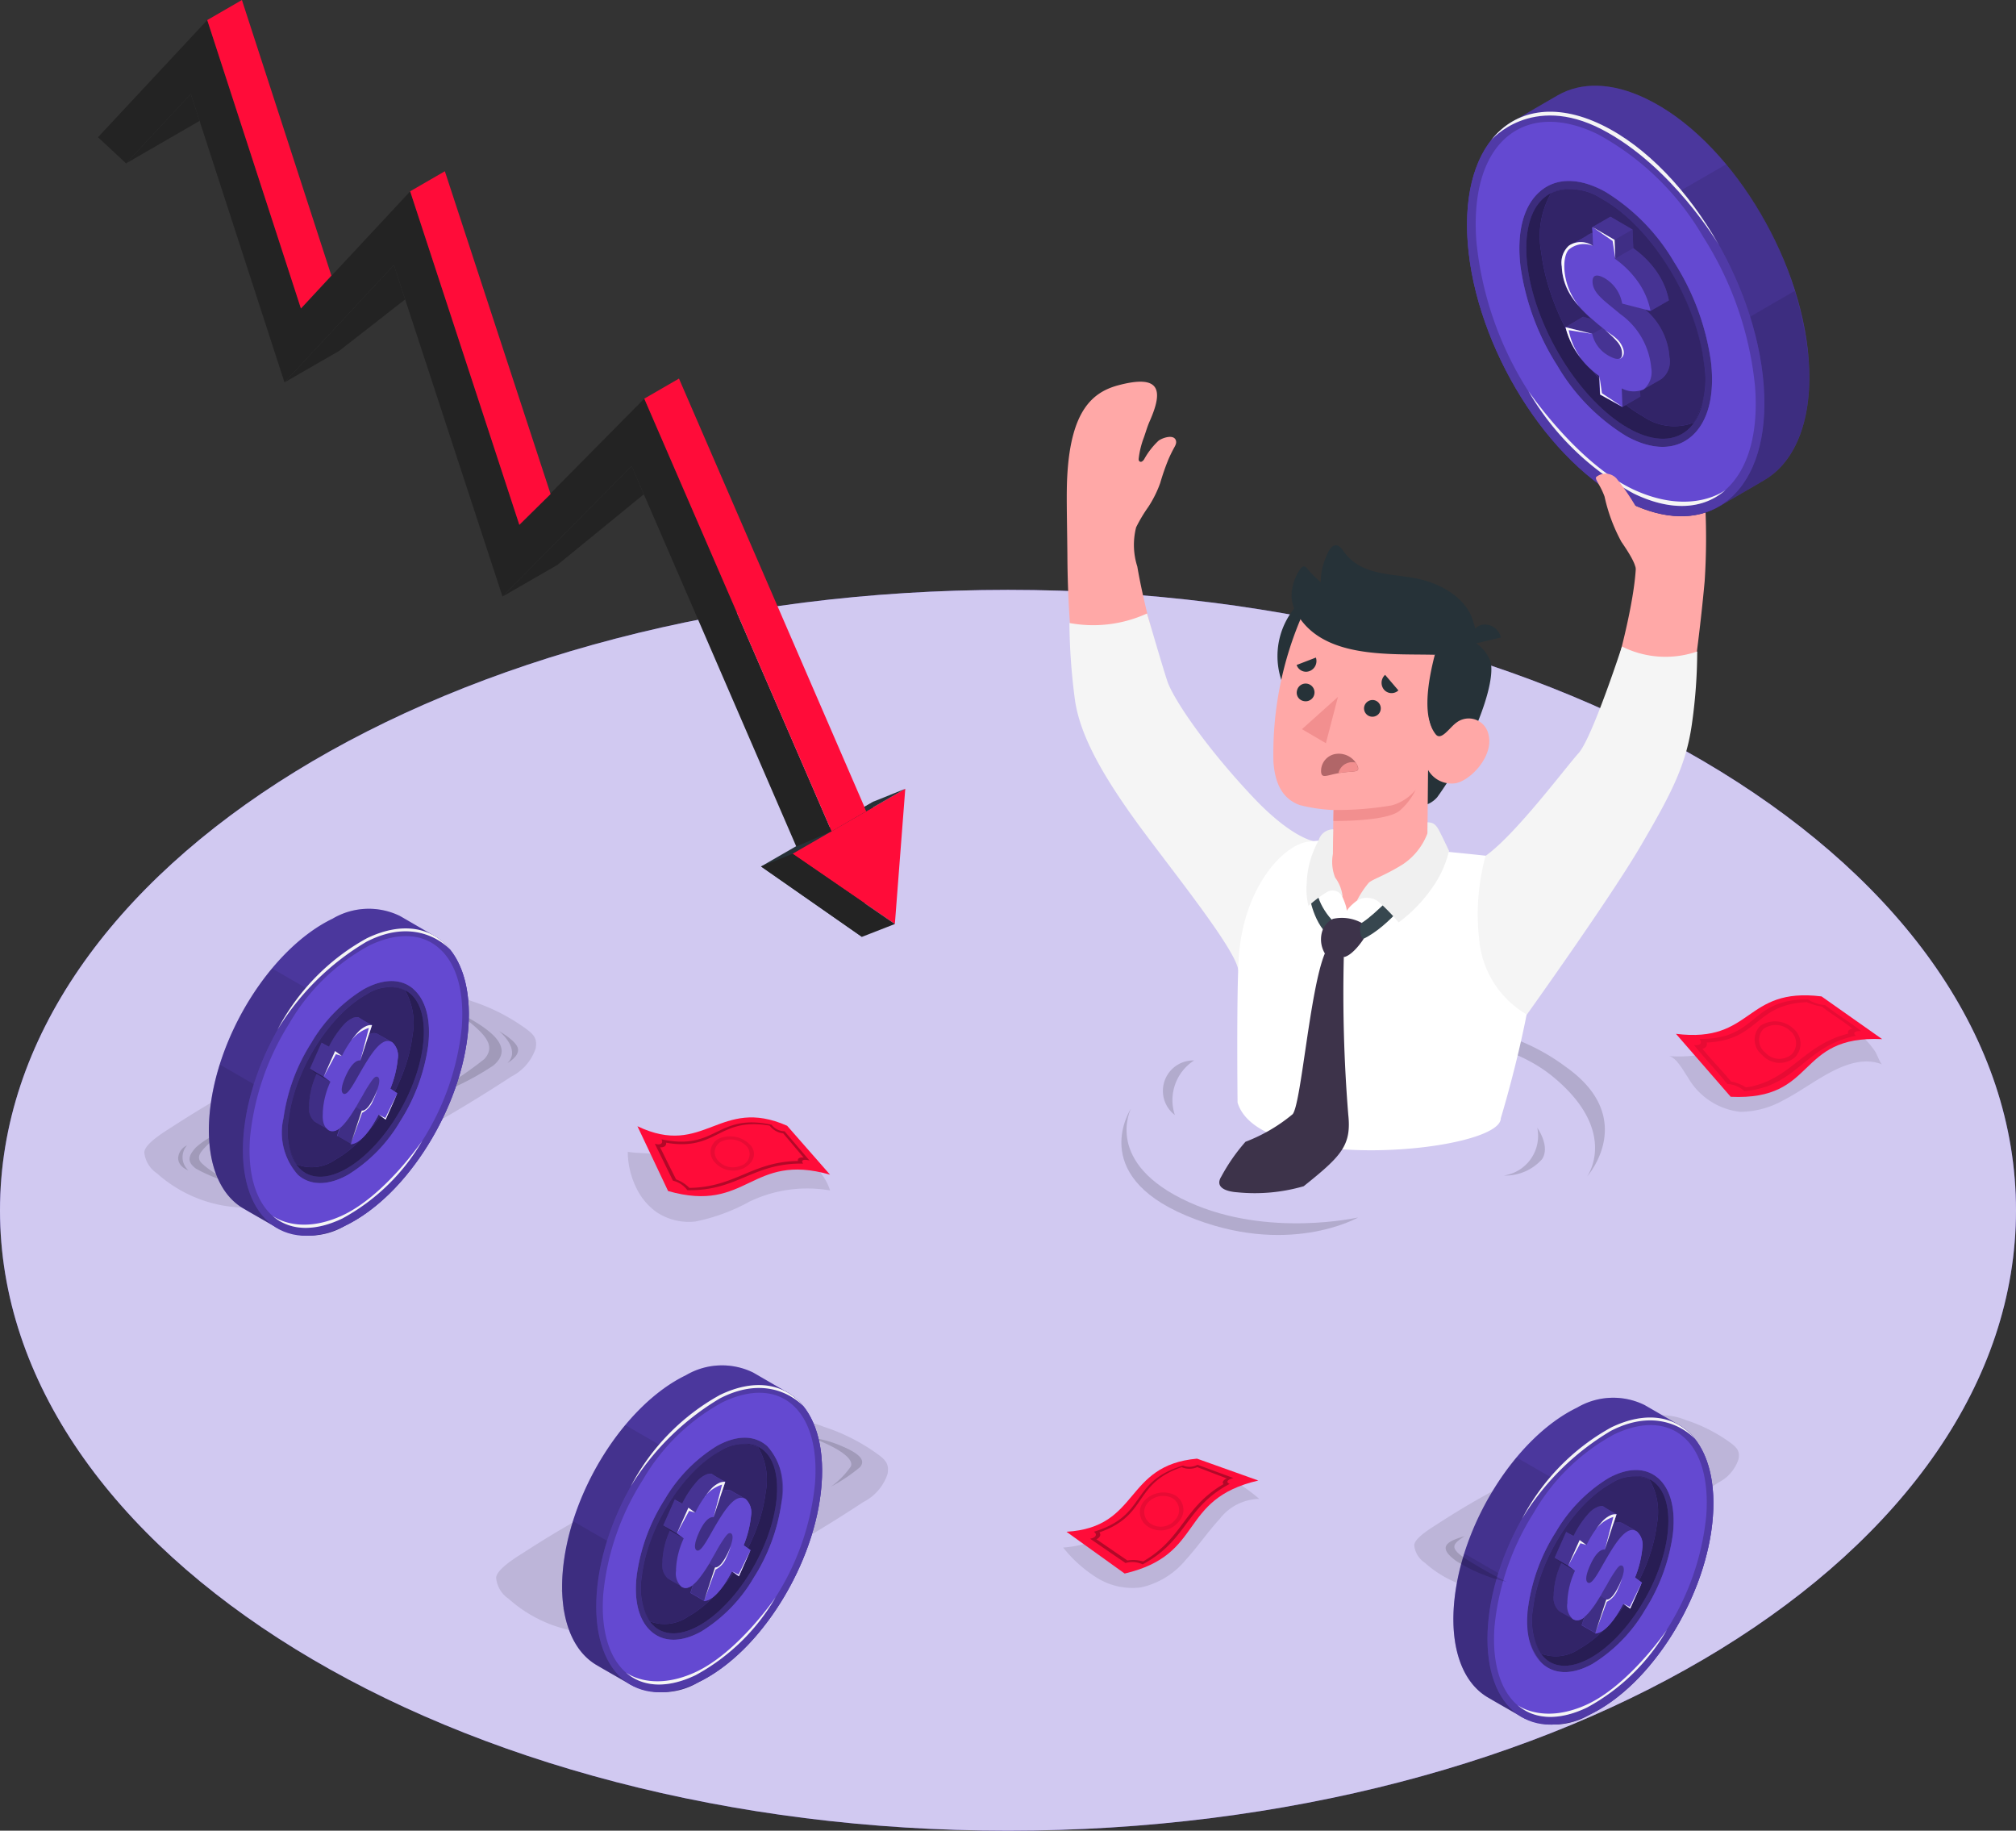 <svg xmlns="http://www.w3.org/2000/svg" width="132.936" height="120.686" viewBox="0 0 132.936 120.686">
  <rect x="0" y="0" width="132.936" height="120.686" fill="#333333" stroke="none"/>
  <g id="Groupe_10" data-name="Groupe 10" transform="translate(-0.548 -0.93)">
    <path id="Tracé_171" data-name="Tracé 171" d="M67.016,121.616c36.71,0,66.468-18.31,66.468-40.9s-29.758-40.9-66.468-40.9S.548,58.132.548,80.719,30.307,121.616,67.016,121.616Z" fill="#6449d1"/>
    <path id="Tracé_172" data-name="Tracé 172" d="M67.016,121.616c36.71,0,66.468-18.31,66.468-40.9s-29.758-40.9-66.468-40.9S.548,58.132.548,80.719,30.307,121.616,67.016,121.616Z" fill="#fff" opacity="0.7"/>
    <path id="Tracé_173" data-name="Tracé 173" d="M50.731,58.051l7.431-4.284-.78,8.924Z" fill="#263238"/>
    <path id="Tracé_174" data-name="Tracé 174" d="M55.383,55.732,43.031,27.21,34.8,35.529l-7.2-21.988-7.2,7.726L14.214,2.253,7.01,9.976,8.862,11.7l4.269-4.579,6.176,19.015,7.215-7.735,7.16,21.85,8.515-8.6L53.056,56.737Z" fill="#232323"/>
    <path id="Tracé_175" data-name="Tracé 175" d="M14.214,2.253,16.5.93,22.4,19.1,20.39,21.268Z" fill="#ff0c39"/>
    <path id="Tracé_176" data-name="Tracé 176" d="M29.882,12.219l-2.289,1.323,7.2,21.988L36.855,33.5Z" fill="#ff0c39"/>
    <path id="Tracé_177" data-name="Tracé 177" d="M45.32,25.887,43.031,27.21,55.383,55.733l2.289-1.323Z" fill="#ff0c39"/>
    <path id="Tracé_178" data-name="Tracé 178" d="M8.861,11.7l4.847-2.8L13.13,7.126Z" fill="#232323"/>
    <path id="Tracé_179" data-name="Tracé 179" d="M19.307,26.141l3.606-2.079,4.348-3.393-.739-2.263Z" fill="#232323"/>
    <path id="Tracé_180" data-name="Tracé 180" d="M33.682,40.257l3.606-2.076L43,33.517,42.2,31.654Z" fill="#232323"/>
    <path id="Tracé_181" data-name="Tracé 181" d="M52.813,57.213l7.429-4.284-.686,8.915Z" fill="#ff0c39"/>
    <path id="Tracé_182" data-name="Tracé 182" d="M57.383,62.691l2.172-.847-6.742-4.631-2.082.838Z" fill="#232323"/>
    <path id="Tracé_183" data-name="Tracé 183" d="M58.163,53.767l2.079-.838-2.57,1.481-.125-.289Z" fill="#263238"/>
    <path id="Tracé_184" data-name="Tracé 184" d="M37.532,105.735a4.513,4.513,0,0,0,2.044.876,4.738,4.738,0,0,0,3.1-1.128,3.471,3.471,0,0,1-2.7,1.568,2.6,2.6,0,0,1-2.441-1.316Z" opacity="0.15"/>
    <path id="Tracé_185" data-name="Tracé 185" d="M37.649,106.932a3.175,3.175,0,0,0,2.459.616,1.591,1.591,0,0,1-1.3.184A1.438,1.438,0,0,1,37.649,106.932Z" opacity="0.15"/>
    <path id="Tracé_186" data-name="Tracé 186" d="M54.027,95.7c1.752.634,2.85,1.381,2.628,1.9a5.517,5.517,0,0,1-1.305,1.329,10.859,10.859,0,0,0,1.9-1.273c.406-.458-.026-.894-1.168-1.381A7.5,7.5,0,0,0,54.027,95.7Z" opacity="0.15"/>
    <path id="Tracé_187" data-name="Tracé 187" d="M42.365,108.284c2.572-.876,5.358-2.727,7.747-3.98q3.783-1.989,7.353-4.348A3.211,3.211,0,0,0,59.07,98.11c.128-.657-.12-.934-.657-1.323a12.77,12.77,0,0,0-3.545-1.8,5.008,5.008,0,0,0-1.8-.377c-.71.032-1.413.131-2.117.231a9.278,9.278,0,0,0-2.535.958c-.858.409-1.691.876-2.523,1.326l-5.481,3.016c-1.986,1.1-3.069,1.673-5.42,3.194-.464.292-1.708,1.063-1.729,1.615a1.882,1.882,0,0,0,.832,1.384A8.888,8.888,0,0,0,42.365,108.284Z" opacity="0.1"/>
    <path id="Tracé_188" data-name="Tracé 188" d="M50.208,91.412a4.685,4.685,0,0,0-4.43.178c-4.088,1.971-7.735,7.808-8.129,13.038-.222,2.961.642,5.092,2.175,6.03.394.239,1.918,1.1,2.283,1.32a4.66,4.66,0,0,0,4.488-.146c4.088-1.969,7.732-7.806,8.126-13.038.228-3.008-.669-5.16-2.249-6.071Z" fill="#6449d1"/>
    <path id="Tracé_189" data-name="Tracé 189" d="M50.208,91.412a4.685,4.685,0,0,0-4.43.178c-4.088,1.971-7.735,7.808-8.129,13.038-.222,2.961.642,5.092,2.175,6.03.394.239,1.918,1.1,2.283,1.32a4.66,4.66,0,0,0,4.488-.146c4.088-1.969,7.732-7.806,8.126-13.038.228-3.008-.669-5.16-2.249-6.071Z" opacity="0.25"/>
    <path id="Tracé_190" data-name="Tracé 190" d="M54.109,102,41.778,94.875a18.179,18.179,0,0,0-4.129,9.756c-.222,2.961.642,5.092,2.175,6.03.394.239,1.918,1.1,2.283,1.32a4.66,4.66,0,0,0,4.488-.146C49.867,110.264,52.842,106.222,54.109,102Z" opacity="0.1"/>
    <path id="Tracé_191" data-name="Tracé 191" d="M38.333,101.209a15.246,15.246,0,0,0-.683,3.422c-.222,2.961.642,5.092,2.175,6.03.394.239,1.918,1.1,2.283,1.319a4.657,4.657,0,0,0,4.488-.146,12.554,12.554,0,0,0,4.144-3.46Z" opacity="0.1"/>
    <path id="Tracé_192" data-name="Tracé 192" d="M48.024,92.89c-4.088,1.971-7.732,7.808-8.126,13.04s2.6,7.884,6.7,5.9,7.732-7.805,8.126-13.037S52.118,90.921,48.024,92.89Z" fill="#6449d1"/>
    <path id="Tracé_193" data-name="Tracé 193" d="M48.024,92.89c-4.088,1.971-7.732,7.808-8.126,13.04s2.6,7.884,6.7,5.9,7.732-7.805,8.126-13.037S52.118,90.921,48.024,92.89Z" opacity="0.2"/>
    <path id="Tracé_194" data-name="Tracé 194" d="M52.08,99.991a12.452,12.452,0,0,1-1.84,4.964,10.162,10.162,0,0,1-3.451,3.533c-1.305.724-2.473.721-3.294,0s-1.168-2.044-.955-3.743a12.445,12.445,0,0,1,1.84-4.964,10.154,10.154,0,0,1,3.454-3.536c1.3-.718,2.467-.718,3.288,0S52.276,98.3,52.08,99.991Z" fill="#6449d1"/>
    <path id="Tracé_195" data-name="Tracé 195" d="M52.08,99.991a12.452,12.452,0,0,1-1.84,4.964,10.162,10.162,0,0,1-3.451,3.533c-1.305.724-2.473.721-3.294,0s-1.168-2.044-.955-3.743a12.445,12.445,0,0,1,1.84-4.964,10.154,10.154,0,0,1,3.454-3.536c1.3-.718,2.467-.718,3.288,0S52.276,98.3,52.08,99.991Z" opacity="0.4"/>
    <path id="Tracé_196" data-name="Tracé 196" d="M52.807,93.544c-1.133-1-2.765-1.06-4.6-.181A13.568,13.568,0,0,0,42.929,98.5a17.028,17.028,0,0,0-2.6,7.5c-.175,2.336.35,4.182,1.483,5.18s2.765,1.063,4.6.181a13.508,13.508,0,0,0,5.279-5.136,16.966,16.966,0,0,0,2.6-7.513C54.466,96.376,53.94,94.542,52.807,93.544Zm-1.685,2.7a4.187,4.187,0,0,1,.958,3.743,12.453,12.453,0,0,1-1.84,4.964,10.162,10.162,0,0,1-3.451,3.533c-1.305.724-2.473.721-3.294,0s-1.168-2.044-.955-3.743a12.442,12.442,0,0,1,1.84-4.964,10.156,10.156,0,0,1,3.454-3.536C49.134,95.526,50.3,95.526,51.122,96.247Z" fill="#6449d1"/>
    <path id="Tracé_197" data-name="Tracé 197" d="M50.353,104.015c1.817-3.328,1.927-6.769.247-7.686s-4.515,1.037-6.332,4.365-1.927,6.769-.247,7.686S48.537,107.343,50.353,104.015Z" opacity="0.2"/>
    <path id="Tracé_198" data-name="Tracé 198" d="M50.353,104.015c1.817-3.328,1.927-6.769.247-7.686s-4.515,1.037-6.332,4.365-1.927,6.769-.247,7.686S48.537,107.343,50.353,104.015Z" fill="#6449d1"/>
    <path id="Tracé_199" data-name="Tracé 199" d="M50.353,104.015c1.817-3.328,1.927-6.769.247-7.686s-4.515,1.037-6.332,4.365-1.927,6.769-.247,7.686S48.537,107.343,50.353,104.015Z" opacity="0.6"/>
    <path id="Tracé_200" data-name="Tracé 200" d="M51.037,99.3c-.377,3.177-2.666,6.847-5.113,8.2a2.728,2.728,0,0,1-2.546.307,4.37,4.37,0,0,1-.5-2.99c.377-3.174,2.666-6.847,5.113-8.2a2.678,2.678,0,0,1,2.546-.292A4.309,4.309,0,0,1,51.037,99.3Z" fill="#6449d1"/>
    <path id="Tracé_201" data-name="Tracé 201" d="M51.037,99.3c-.377,3.177-2.666,6.847-5.113,8.2a2.728,2.728,0,0,1-2.546.307,4.37,4.37,0,0,1-.5-2.99c.377-3.174,2.666-6.847,5.113-8.2a2.678,2.678,0,0,1,2.546-.292A4.309,4.309,0,0,1,51.037,99.3Z" opacity="0.5"/>
    <path id="Tracé_202" data-name="Tracé 202" d="M49.726,99.766c-.193-.14-.672-.382-.9-.523a.584.584,0,0,0-.66,0l.207-.634a7.887,7.887,0,0,1-.9-.52.751.751,0,0,0-.339.044,1.676,1.676,0,0,0-.616.447,6.423,6.423,0,0,0-.987,1.474l-.491-.263-.756,1.7.1.073.347.26a5.406,5.406,0,0,0-.5,1.988v.137a1.173,1.173,0,0,0,.339,1.043c.19.137.777.441.9.517.242.175.505.1.774-.111l-.175.54.9.52c.549-.021,1.185-.684,1.857-1.957l.453.327.765-1.714-.458-.315a6.952,6.952,0,0,0,.485-1.921v-.015A1.209,1.209,0,0,0,49.726,99.766Z" fill="#6449d1"/>
    <path id="Tracé_203" data-name="Tracé 203" d="M45.285,102.093l.35.257a5.408,5.408,0,0,0-.505,1.989v.14a1.183,1.183,0,0,0,.339,1.04c.272.195.566.087.876-.187.026-.024.053-.056.079-.076l.082-.088a1.009,1.009,0,0,0,.073-.085.4.4,0,0,1,.029-.035c.018-.023.038-.043.056-.07a7.854,7.854,0,0,0,.461-.651c.073-.117.146-.233.216-.356.105-.172.207-.348.292-.517.038-.07.076-.134.114-.2a8.763,8.763,0,0,1,.639-1.025c.1-.129.187-.2.26-.214a.159.159,0,0,1,.114.027c.134.1.134.444-.184,1.168s-.654,1.1-.9,1.054l-.724,2.222c.549-.02,1.186-.683,1.857-1.956l.453.327.765-1.714-.444-.345a6.952,6.952,0,0,0,.485-1.921v-.015a1.21,1.21,0,0,0-.345-1.1c-.584-.435-1.279.514-1.921,1.594-.584,1.014-1.045,1.971-1.334,1.752-.178-.134-.093-.584.158-1.133.4-.893.78-1.083.975-1.033l.768-2.336a.8.8,0,0,0-.339.044,1.676,1.676,0,0,0-.616.447,7,7,0,0,0-1.022,1.545l-.453-.333-.759,1.7Z" fill="#6449d1"/>
    <path id="Tracé_204" data-name="Tracé 204" d="M45.183,102.017l.806-1.486.406.12-.453-.333Z" fill="#f5f5f5"/>
    <path id="Tracé_205" data-name="Tracé 205" d="M48.164,98.8l-.561,2.155.768-2.336a.807.807,0,0,0-.339.044,1.676,1.676,0,0,0-.616.447,4.6,4.6,0,0,0-.4.5l.006-.023A2.359,2.359,0,0,1,48.164,98.8Z" fill="#f5f5f5"/>
    <path id="Tracé_206" data-name="Tracé 206" d="M47.688,104.26l-.724,2.222.768-2.079a1.5,1.5,0,0,0,.715-.8,4.682,4.682,0,0,0,.292-.765c-.038.111-.085.228-.146.365C48.246,103.951,47.93,104.289,47.688,104.26Z" fill="#f5f5f5"/>
    <path id="Tracé_207" data-name="Tracé 207" d="M48.821,104.514l.426.225.791-1.612-.765,1.714Z" fill="#f5f5f5"/>
    <path id="Tracé_208" data-name="Tracé 208" d="M45.125,104.479v-.14a5.406,5.406,0,0,1,.505-1.989l-.35-.257-.1-.076.759-1.7.453.333a7,7,0,0,1,1.022-1.545,1.676,1.676,0,0,1,.616-.447.807.807,0,0,1,.339-.044l-.1.31.1-.31a7.9,7.9,0,0,1-.9-.52.749.749,0,0,0-.339.044,1.676,1.676,0,0,0-.616.447,6.425,6.425,0,0,0-.987,1.475l-.491-.263-.756,1.7.1.073.347.26a5.406,5.406,0,0,0-.5,1.988v.137A1.173,1.173,0,0,0,44.564,105c.19.137.777.441.9.517A1.173,1.173,0,0,1,45.125,104.479Z" opacity="0.3"/>
    <path id="Tracé_209" data-name="Tracé 209" d="M48.585,103.194c.318-.715.318-1.057.184-1.168a.158.158,0,0,0-.114-.026c-.073,0-.158.085-.26.213a8.835,8.835,0,0,0-.639,1.025c-.038.064-.076.129-.114.2-.1.169-.2.344-.292.516-.07.123-.143.24-.216.357-.143.224-.3.442-.461.651-.018.026-.038.047-.056.07a.386.386,0,0,0-.029.035c-.023.029-.047.058-.073.085l-.082.087c-.026.021-.052.053-.079.076l-.093.076-.175.54.9.52.724-2.222C47.931,104.289,48.246,103.951,48.585,103.194Z" opacity="0.3"/>
    <path id="Tracé_210" data-name="Tracé 210" d="M46.628,101.988c-.251.561-.336,1-.158,1.133.292.21.739-.747,1.334-1.752.642-1.08,1.326-2.029,1.921-1.594-.193-.14-.672-.383-.9-.523a.584.584,0,0,0-.66,0l-.561,1.7C47.408,100.9,47.02,101.1,46.628,101.988Z" opacity="0.3"/>
    <path id="Tracé_211" data-name="Tracé 211" d="M46.628,101.988c-.251.561-.336,1-.158,1.133.292.21.739-.747,1.334-1.752.642-1.08,1.326-2.029,1.921-1.594-.193-.14-.672-.383-.9-.523a.584.584,0,0,0-.66,0l-.561,1.7C47.408,100.9,47.02,101.1,46.628,101.988Z" opacity="0.1"/>
    <path id="Tracé_212" data-name="Tracé 212" d="M44.284,101.5l.9.519.452.333-.9-.519Z" opacity="0.4"/>
    <path id="Tracé_213" data-name="Tracé 213" d="M45.13,104.339a5.406,5.406,0,0,1,.505-1.989l-.9-.519a5.406,5.406,0,0,0-.5,1.988v.137A1.173,1.173,0,0,0,44.57,105c.19.137.777.441.9.517a1.183,1.183,0,0,1-.339-1.04A1.042,1.042,0,0,1,45.13,104.339Z" opacity="0.1"/>
    <path id="Tracé_214" data-name="Tracé 214" d="M47.119,104.321q-.214.337-.461.652c-.017.026-.038.046-.055.07a.285.285,0,0,0-.029.035q-.034.043-.073.084l-.082.088c-.026.02-.053.052-.079.076l-.094.076-.175.54.9.52.724-2.222-.386-.214Z" opacity="0.1"/>
    <path id="Tracé_215" data-name="Tracé 215" d="M46.345,111.192c2.841-1.276,5.347-4.964,5.347-4.964a13.573,13.573,0,0,1-5.279,5.136c-1.834.876-3.466.818-4.6-.181C41.813,111.18,43.454,112.491,46.345,111.192Z" fill="#f5f5f5"/>
    <path id="Tracé_216" data-name="Tracé 216" d="M42.143,98.911a14.624,14.624,0,0,1,5.881-6.021c2.336-1.127,4.327-.742,5.522.774,0,0-2.009-2.368-5.533-.543A17.254,17.254,0,0,0,42.143,98.911Z" fill="#f5f5f5"/>
    <path id="Tracé_217" data-name="Tracé 217" d="M15.127,75.577C13.9,76.692,13.551,77,13.705,77.413s1.951,1.443,1.951,1.443a9.321,9.321,0,0,1-2.2-.894c-.566-.438-.529-.794,0-1.381A5.077,5.077,0,0,1,15.127,75.577Z" opacity="0.15"/>
    <path id="Tracé_218" data-name="Tracé 218" d="M30.56,67.567c1.688,1.288,2.841,2.17,1.924,3.18a22.977,22.977,0,0,1-4.324,2.724,18.088,18.088,0,0,0,4.923-2.3C34.555,69.927,32.808,68.7,30.56,67.567Z" opacity="0.15"/>
    <path id="Tracé_219" data-name="Tracé 219" d="M12.885,76.432a1.175,1.175,0,0,0,.085,1.653s-.68-.225-.674-.826a.99.99,0,0,1,.59-.826Z" opacity="0.15"/>
    <path id="Tracé_220" data-name="Tracé 220" d="M19.163,80.226c2.575-.876,5.358-2.724,7.747-3.977,2.523-1.326,4.964-2.783,7.356-4.348a3.23,3.23,0,0,0,1.6-1.848c.129-.657-.12-.931-.657-1.32a12.739,12.739,0,0,0-3.545-1.8,5.055,5.055,0,0,0-1.793-.377c-.71.035-1.416.132-2.117.234a9.332,9.332,0,0,0-2.538.958c-.856.409-1.691.876-2.523,1.326l-5.478,3.016c-1.989,1.092-3.069,1.67-5.422,3.194-.461.292-1.708,1.06-1.729,1.612a1.878,1.878,0,0,0,.832,1.384A8.879,8.879,0,0,0,19.163,80.226Z" opacity="0.1"/>
    <path id="Tracé_221" data-name="Tracé 221" d="M26.916,61.313a4.683,4.683,0,0,0-4.433.178c-4.088,1.968-7.732,7.805-8.126,13.038-.225,2.961.64,5.092,2.175,6.027.394.239,1.918,1.1,2.281,1.32a4.649,4.649,0,0,0,4.488-.143c4.088-1.971,7.735-7.808,8.129-13.038.225-3.008-.669-5.16-2.248-6.071C28.8,62.408,27.3,61.532,26.916,61.313Z" fill="#6449d1"/>
    <path id="Tracé_222" data-name="Tracé 222" d="M26.916,61.313a4.683,4.683,0,0,0-4.433.178c-4.088,1.968-7.732,7.805-8.126,13.038-.225,2.961.64,5.092,2.175,6.027.394.239,1.918,1.1,2.281,1.32a4.649,4.649,0,0,0,4.488-.143c4.088-1.971,7.735-7.808,8.129-13.038.225-3.008-.669-5.16-2.248-6.071C28.8,62.408,27.3,61.532,26.916,61.313Z" opacity="0.25"/>
    <path id="Tracé_223" data-name="Tracé 223" d="M30.817,71.892,18.486,64.773a18.131,18.131,0,0,0-4.129,9.756c-.225,2.961.64,5.092,2.175,6.027.394.24,1.918,1.1,2.281,1.32a4.649,4.649,0,0,0,4.488-.143C26.58,80.158,29.549,76.12,30.817,71.892Z" opacity="0.1"/>
    <path id="Tracé_224" data-name="Tracé 224" d="M15.037,71.106a15.417,15.417,0,0,0-.68,3.422c-.225,2.961.64,5.092,2.175,6.027.394.239,1.918,1.1,2.281,1.32a4.649,4.649,0,0,0,4.488-.143,12.555,12.555,0,0,0,4.155-3.46Z" opacity="0.1"/>
    <path id="Tracé_225" data-name="Tracé 225" d="M24.732,62.8C20.643,64.764,17,70.6,16.6,75.834s2.6,7.884,6.7,5.907S31.036,73.933,31.43,68.7,28.825,60.816,24.732,62.8Z" fill="#6449d1"/>
    <path id="Tracé_226" data-name="Tracé 226" d="M24.732,62.8C20.643,64.764,17,70.6,16.6,75.834s2.6,7.884,6.7,5.907S31.036,73.933,31.43,68.7,28.825,60.816,24.732,62.8Z" opacity="0.2"/>
    <path id="Tracé_227" data-name="Tracé 227" d="M28.787,69.886a12.482,12.482,0,0,1-1.843,4.964,10.164,10.164,0,0,1-3.451,3.533c-1.3.721-2.473.721-3.291,0a4.178,4.178,0,0,1-.955-3.743,12.4,12.4,0,0,1,1.837-4.964,10.121,10.121,0,0,1,3.454-3.533c1.3-.721,2.47-.721,3.288,0S28.986,68.2,28.787,69.886Z" fill="#6449d1"/>
    <path id="Tracé_228" data-name="Tracé 228" d="M28.787,69.886a12.482,12.482,0,0,1-1.843,4.964,10.164,10.164,0,0,1-3.451,3.533c-1.3.721-2.473.721-3.291,0a4.178,4.178,0,0,1-.955-3.743,12.4,12.4,0,0,1,1.837-4.964,10.121,10.121,0,0,1,3.454-3.533c1.3-.721,2.47-.721,3.288,0S28.986,68.2,28.787,69.886Z" opacity="0.4"/>
    <path id="Tracé_229" data-name="Tracé 229" d="M29.5,63.441c-1.13-1-2.765-1.063-4.6-.181A13.523,13.523,0,0,0,19.624,68.4a17.292,17.292,0,0,0-2.587,7.5c-.178,2.336.35,4.184,1.48,5.18s2.765,1.066,4.6.181A13.531,13.531,0,0,0,28.4,76.123a17.1,17.1,0,0,0,2.6-7.5C31.17,66.28,30.647,64.44,29.5,63.441Zm-1.685,2.7c.82.721,1.168,2.044.961,3.743a12.482,12.482,0,0,1-1.842,4.964,10.164,10.164,0,0,1-3.451,3.533c-1.3.721-2.473.721-3.291,0a4.178,4.178,0,0,1-.955-3.743,12.4,12.4,0,0,1,1.837-4.964,10.121,10.121,0,0,1,3.454-3.533c1.314-.718,2.482-.718,3.3,0Z" fill="#6449d1"/>
    <path id="Tracé_230" data-name="Tracé 230" d="M27.06,73.916c1.817-3.328,1.927-6.769.247-7.686s-4.515,1.037-6.332,4.365-1.927,6.769-.247,7.686S25.243,77.243,27.06,73.916Z" opacity="0.2"/>
    <path id="Tracé_231" data-name="Tracé 231" d="M27.06,73.916c1.817-3.328,1.927-6.769.247-7.686s-4.515,1.037-6.332,4.365-1.927,6.769-.247,7.686S25.243,77.243,27.06,73.916Z" fill="#6449d1"/>
    <path id="Tracé_232" data-name="Tracé 232" d="M27.06,73.916c1.817-3.328,1.927-6.769.247-7.686s-4.515,1.037-6.332,4.365-1.927,6.769-.247,7.686S25.243,77.243,27.06,73.916Z" opacity="0.6"/>
    <path id="Tracé_233" data-name="Tracé 233" d="M27.748,69.191c-.377,3.177-2.666,6.847-5.11,8.2a2.692,2.692,0,0,1-2.549.292,4.358,4.358,0,0,1-.5-2.987c.38-3.177,2.666-6.847,5.113-8.2a2.692,2.692,0,0,1,2.549-.292A4.41,4.41,0,0,1,27.748,69.191Z" fill="#6449d1"/>
    <path id="Tracé_234" data-name="Tracé 234" d="M27.748,69.191c-.377,3.177-2.666,6.847-5.11,8.2a2.692,2.692,0,0,1-2.549.292,4.358,4.358,0,0,1-.5-2.987c.38-3.177,2.666-6.847,5.113-8.2a2.692,2.692,0,0,1,2.549-.292A4.41,4.41,0,0,1,27.748,69.191Z" opacity="0.5"/>
    <path id="Tracé_235" data-name="Tracé 235" d="M26.431,69.661c-.193-.14-.669-.383-.9-.52a.584.584,0,0,0-.66,0l.207-.634a8.156,8.156,0,0,1-.9-.52.758.758,0,0,0-.339.041,1.754,1.754,0,0,0-.616.447,6.423,6.423,0,0,0-.987,1.46l-.488-.263-.759,1.7.1.076.35.257a5.4,5.4,0,0,0-.505,1.988v.14a1.179,1.179,0,0,0,.339,1.04c.19.134.78.438.9.514a.607.607,0,0,0,.774-.111l-.175.54.9.52c.552-.021,1.185-.683,1.857-1.959l.453.33.765-1.714-.461-.295a6.966,6.966,0,0,0,.485-1.924v-.015A1.19,1.19,0,0,0,26.431,69.661Z" fill="#6449d1"/>
    <path id="Tracé_236" data-name="Tracé 236" d="M21.993,71.988l.347.257a5.438,5.438,0,0,0-.5,1.989v.14a1.171,1.171,0,0,0,.339,1.039c.269.193.566.085.876-.19l.076-.076.085-.088a1.093,1.093,0,0,0,.07-.085l.032-.035.055-.067c.155-.2.31-.423.458-.654.073-.114.146-.234.219-.356.105-.172.207-.348.292-.514l.117-.2a9.089,9.089,0,0,1,.639-1.025c.1-.126.184-.2.26-.21a.131.131,0,0,1,.111.026c.137.1.134.441-.181,1.153-.339.759-.654,1.095-.9,1.054l-.727,2.222c.552-.021,1.185-.683,1.857-1.959l.453.33.765-1.714-.447-.327a6.965,6.965,0,0,0,.485-1.924v-.015a1.206,1.206,0,0,0-.347-1.1c-.584-.435-1.279.514-1.918,1.6-.584,1.01-1.045,1.968-1.334,1.752-.181-.131-.094-.569.158-1.13.4-.9.777-1.083.975-1.037l.768-2.336a.749.749,0,0,0-.339.041,1.724,1.724,0,0,0-.616.45,7.068,7.068,0,0,0-1.025,1.542l-.453-.33-.756,1.7Z" fill="#6449d1"/>
    <path id="Tracé_237" data-name="Tracé 237" d="M21.89,71.912l.806-1.486.4.12-.453-.33Z" fill="#f5f5f5"/>
    <path id="Tracé_238" data-name="Tracé 238" d="M24.872,68.694l-.561,2.155.768-2.336a.746.746,0,0,0-.339.041,1.723,1.723,0,0,0-.616.45,4.379,4.379,0,0,0-.406.508l.02-.023A2.35,2.35,0,0,1,24.872,68.694Z" fill="#f5f5f5"/>
    <path id="Tracé_239" data-name="Tracé 239" d="M24.393,74.143l-.733,2.225.768-2.079a1.5,1.5,0,0,0,.715-.8,4.622,4.622,0,0,0,.292-.768c-.038.111-.085.231-.143.365C24.953,73.848,24.638,74.184,24.393,74.143Z" fill="#f5f5f5"/>
    <path id="Tracé_240" data-name="Tracé 240" d="M25.525,74.409l.429.225.788-1.609-.765,1.714Z" fill="#f5f5f5"/>
    <path id="Tracé_241" data-name="Tracé 241" d="M21.832,74.374v-.14a5.438,5.438,0,0,1,.5-1.989l-.347-.257-.1-.076.756-1.7.453.33A7.073,7.073,0,0,1,24.118,69a1.722,1.722,0,0,1,.616-.45.746.746,0,0,1,.339-.041l-.1.307.1-.307a8.126,8.126,0,0,1-.9-.52.76.76,0,0,0-.339.041,1.752,1.752,0,0,0-.616.447,6.425,6.425,0,0,0-.987,1.46l-.488-.263-.759,1.7.1.076.35.257A5.4,5.4,0,0,0,20.93,73.7v.14a1.179,1.179,0,0,0,.339,1.039c.19.134.78.438.9.514C21.908,75.232,21.814,74.864,21.832,74.374Z" opacity="0.3"/>
    <path id="Tracé_242" data-name="Tracé 242" d="M25.292,73.089c.315-.712.318-1.054.181-1.153a.131.131,0,0,0-.111-.026c-.076,0-.161.085-.26.21a9.072,9.072,0,0,0-.639,1.025l-.117.2c-.1.166-.2.342-.292.514-.073.123-.146.242-.219.356a6.173,6.173,0,0,1-.458.654l-.056.067-.032.035a1.07,1.07,0,0,1-.07.085l-.085.088-.076.076-.093.079-.175.54.9.52.724-2.225C24.638,74.184,24.953,73.848,25.292,73.089Z" opacity="0.3"/>
    <path id="Tracé_243" data-name="Tracé 243" d="M23.336,71.886c-.251.561-.339,1-.158,1.13.292.21.739-.747,1.335-1.752.639-1.083,1.323-2.044,1.918-1.6-.193-.14-.669-.382-.9-.52a.584.584,0,0,0-.66,0l-.561,1.7C24.112,70.8,23.733,70.99,23.336,71.886Z" opacity="0.3"/>
    <path id="Tracé_244" data-name="Tracé 244" d="M23.336,71.886c-.251.561-.339,1-.158,1.13.292.21.739-.747,1.335-1.752.639-1.083,1.323-2.044,1.918-1.6-.193-.14-.669-.382-.9-.52a.584.584,0,0,0-.66,0l-.561,1.7C24.112,70.8,23.733,70.99,23.336,71.886Z" opacity="0.1"/>
    <path id="Tracé_245" data-name="Tracé 245" d="M20.988,71.393l.9.52.45.333-.9-.52Z" opacity="0.4"/>
    <path id="Tracé_246" data-name="Tracé 246" d="M21.838,74.234a5.437,5.437,0,0,1,.5-1.988l-.9-.52a5.4,5.4,0,0,0-.505,1.989v.14a1.179,1.179,0,0,0,.339,1.04c.19.134.78.438.9.514a1.171,1.171,0,0,1-.339-1.04A.689.689,0,0,1,21.838,74.234Z" opacity="0.1"/>
    <path id="Tracé_247" data-name="Tracé 247" d="M23.823,74.216a6.184,6.184,0,0,1-.458.654l-.056.067-.032.035q-.033.044-.07.085l-.085.088-.076.076-.094.079-.175.54.9.52.724-2.225-.388-.219C23.952,74.023,23.885,74.123,23.823,74.216Z" opacity="0.1"/>
    <path id="Tracé_248" data-name="Tracé 248" d="M23.052,81.09c2.841-1.279,5.344-4.964,5.344-4.964a13.588,13.588,0,0,1-5.279,5.133c-1.834.876-3.463.82-4.6-.181C18.518,81.075,20.156,82.389,23.052,81.09Z" fill="#f5f5f5"/>
    <path id="Tracé_249" data-name="Tracé 249" d="M18.851,68.805a14.6,14.6,0,0,1,5.881-6.018c2.336-1.127,4.327-.745,5.522.771,0,0-2.012-2.368-5.548-.54A17.047,17.047,0,0,0,18.851,68.805Z" fill="#f5f5f5"/>
    <path id="Tracé_250" data-name="Tracé 250" d="M33.462,68.908c.692.584,1.206,1.483.552,2.094,0,0,.771-.415.692-.928S33.462,68.908,33.462,68.908Z" opacity="0.15"/>
    <path id="Tracé_251" data-name="Tracé 251" d="M101.332,105.565a49.644,49.644,0,0,0,6.424-3.3,70.554,70.554,0,0,0,6.1-3.6,2.652,2.652,0,0,0,1.328-1.533c.108-.543-.1-.771-.543-1.1a10.508,10.508,0,0,0-2.94-1.492,4.182,4.182,0,0,0-1.486-.312,17.619,17.619,0,0,0-1.752.193,7.661,7.661,0,0,0-2.1.791c-.709.342-1.4.721-2.091,1.1l-4.543,2.5c-1.647.908-2.543,1.387-4.494,2.649-.382.248-1.416.876-1.431,1.337a1.558,1.558,0,0,0,.689,1.147A7.34,7.34,0,0,0,101.332,105.565Z" opacity="0.1"/>
    <path id="Tracé_252" data-name="Tracé 252" d="M108.979,93.549a4.681,4.681,0,0,0-4.432.175c-4.088,1.971-7.732,7.808-8.126,13.04-.225,2.961.639,5.09,2.175,6.027.394.24,1.918,1.1,2.28,1.32a4.664,4.664,0,0,0,4.488-.143c4.088-1.971,7.736-7.808,8.13-13.041.225-3.007-.669-5.156-2.249-6.07C110.869,94.642,109.365,93.768,108.979,93.549Z" fill="#6449d1"/>
    <path id="Tracé_253" data-name="Tracé 253" d="M108.979,93.549a4.681,4.681,0,0,0-4.432.175c-4.088,1.971-7.732,7.808-8.126,13.04-.225,2.961.639,5.09,2.175,6.027.394.24,1.918,1.1,2.28,1.32a4.664,4.664,0,0,0,4.488-.143c4.088-1.971,7.736-7.808,8.13-13.041.225-3.007-.669-5.156-2.249-6.07C110.869,94.642,109.365,93.768,108.979,93.549Z" opacity="0.25"/>
    <path id="Tracé_254" data-name="Tracé 254" d="M112.881,104.129,100.549,97.01a18.143,18.143,0,0,0-4.129,9.755c-.225,2.961.639,5.09,2.175,6.027.394.24,1.918,1.1,2.28,1.32a4.666,4.666,0,0,0,4.489-.143C108.632,112.395,111.613,108.348,112.881,104.129Z" opacity="0.1"/>
    <path id="Tracé_255" data-name="Tracé 255" d="M97.1,103.34a15.447,15.447,0,0,0-.68,3.425c-.225,2.961.639,5.09,2.175,6.027.394.24,1.918,1.1,2.28,1.32a4.666,4.666,0,0,0,4.489-.143,12.558,12.558,0,0,0,4.143-3.463Z" opacity="0.1"/>
    <path id="Tracé_256" data-name="Tracé 256" d="M106.795,95.024c-4.088,1.968-7.735,7.8-8.129,13.038s2.6,7.884,6.7,5.907,7.735-7.808,8.129-13.041S110.889,93.053,106.795,95.024Z" fill="#6449d1"/>
    <path id="Tracé_257" data-name="Tracé 257" d="M106.795,95.024c-4.088,1.968-7.735,7.8-8.129,13.038s2.6,7.884,6.7,5.907,7.735-7.808,8.129-13.041S110.889,93.053,106.795,95.024Z" opacity="0.2"/>
    <path id="Tracé_258" data-name="Tracé 258" d="M110.851,102.123a12.454,12.454,0,0,1-1.842,4.964,10.206,10.206,0,0,1-3.452,3.536c-1.3.721-2.473.718-3.291,0a4.176,4.176,0,0,1-.954-3.744,12.394,12.394,0,0,1,1.836-4.964,10.153,10.153,0,0,1,3.455-3.536c1.3-.718,2.47-.718,3.288,0S111.05,100.432,110.851,102.123Z" fill="#6449d1"/>
    <path id="Tracé_259" data-name="Tracé 259" d="M110.851,102.123a12.454,12.454,0,0,1-1.842,4.964,10.206,10.206,0,0,1-3.452,3.536c-1.3.721-2.473.718-3.291,0a4.176,4.176,0,0,1-.954-3.744,12.394,12.394,0,0,1,1.836-4.964,10.153,10.153,0,0,1,3.455-3.536c1.3-.718,2.47-.718,3.288,0S111.05,100.432,110.851,102.123Z" opacity="0.4"/>
    <path id="Tracé_260" data-name="Tracé 260" d="M111.576,95.675c-1.131-1-2.766-1.06-4.6-.181a13.568,13.568,0,0,0-5.277,5.139,17.134,17.134,0,0,0-2.6,7.5c-.178,2.336.35,4.181,1.481,5.18s2.765,1.063,4.6.181a13.523,13.523,0,0,0,5.279-5.136,17.11,17.11,0,0,0,2.6-7.5C113.234,98.516,112.72,96.668,111.576,95.675Zm-1.685,2.7c.82.721,1.168,2.044.96,3.744a12.454,12.454,0,0,1-1.842,4.964,10.206,10.206,0,0,1-3.452,3.536c-1.3.721-2.473.718-3.29,0s-1.168-2.044-.955-3.744a12.394,12.394,0,0,1,1.836-4.964,10.161,10.161,0,0,1,3.455-3.536C107.9,97.658,109.073,97.658,109.891,98.379Z" fill="#6449d1"/>
    <path id="Tracé_261" data-name="Tracé 261" d="M106.763,98.744c2.447-1.352,4.123.126,3.747,3.3s-2.666,6.847-5.113,8.2-4.123-.126-3.746-3.3S104.316,100.1,106.763,98.744Z" opacity="0.2"/>
    <path id="Tracé_262" data-name="Tracé 262" d="M106.763,98.744c2.447-1.352,4.123.126,3.747,3.3s-2.666,6.847-5.113,8.2-4.123-.126-3.746-3.3S104.316,100.1,106.763,98.744Z" fill="#6449d1"/>
    <path id="Tracé_263" data-name="Tracé 263" d="M106.763,98.744c2.447-1.352,4.123.126,3.747,3.3s-2.666,6.847-5.113,8.2-4.123-.126-3.746-3.3S104.316,100.1,106.763,98.744Z" opacity="0.6"/>
    <path id="Tracé_264" data-name="Tracé 264" d="M109.8,101.428c-.377,3.177-2.666,6.847-5.11,8.2a2.734,2.734,0,0,1-2.549.307,4.37,4.37,0,0,1-.5-2.991c.379-3.174,2.666-6.847,5.112-8.2a2.686,2.686,0,0,1,2.55-.292A4.233,4.233,0,0,1,109.8,101.428Z" fill="#6449d1"/>
    <path id="Tracé_265" data-name="Tracé 265" d="M109.8,101.428c-.377,3.177-2.666,6.847-5.11,8.2a2.734,2.734,0,0,1-2.549.307,4.37,4.37,0,0,1-.5-2.991c.379-3.174,2.666-6.847,5.112-8.2a2.686,2.686,0,0,1,2.55-.292A4.233,4.233,0,0,1,109.8,101.428Z" opacity="0.5"/>
    <path id="Tracé_266" data-name="Tracé 266" d="M108.5,101.9c-.193-.14-.669-.383-.9-.52a.585.585,0,0,0-.66,0l.207-.634a8.006,8.006,0,0,1-.9-.522.812.812,0,0,0-.339.043,1.678,1.678,0,0,0-.616.447,6.414,6.414,0,0,0-.987,1.475l-.488-.263-.759,1.7.1.076.351.257a5.409,5.409,0,0,0-.506,1.989v.14a1.181,1.181,0,0,0,.339,1.039c.19.138.78.441.9.517a.606.606,0,0,0,.774-.111l-.175.538.9.519c.552-.017,1.186-.683,1.858-1.956l.452.327.765-1.711-.452-.33a6.933,6.933,0,0,0,.484-1.921v-.015A1.2,1.2,0,0,0,108.5,101.9Z" fill="#6449d1"/>
    <path id="Tracé_267" data-name="Tracé 267" d="M104.056,104.225l.348.257a5.445,5.445,0,0,0-.5,1.988v.141a1.175,1.175,0,0,0,.339,1.039c.269.193.567.085.876-.19l.076-.076.085-.087c.024-.027.048-.055.07-.085l.032-.035.055-.067c.155-.2.31-.423.459-.654.073-.114.146-.234.219-.356.105-.173.207-.348.292-.514l.117-.2a9.04,9.04,0,0,1,.639-1.025c.1-.128.184-.2.26-.213a.156.156,0,0,1,.111.026c.137.1.134.444-.181,1.168-.339.76-.654,1.1-.9,1.055l-.724,2.222c.552-.018,1.186-.684,1.857-1.957l.453.327.765-1.711-.453-.33a6.9,6.9,0,0,0,.485-1.921v-.015a1.209,1.209,0,0,0-.347-1.1c-.584-.435-1.279.514-1.919,1.6-.584,1.01-1.045,1.968-1.334,1.752-.181-.132-.094-.57.158-1.13.4-.9.776-1.084.975-1.037l.768-2.336a.737.737,0,0,0-.339.041,1.706,1.706,0,0,0-.616.447,6.992,6.992,0,0,0-1.025,1.544l-.453-.333-.741,1.691Z" fill="#6449d1"/>
    <path id="Tracé_268" data-name="Tracé 268" d="M103.954,104.149l.806-1.486.4.119-.453-.332Z" fill="#f5f5f5"/>
    <path id="Tracé_269" data-name="Tracé 269" d="M106.936,100.931l-.561,2.161.768-2.336a.737.737,0,0,0-.339.041,1.706,1.706,0,0,0-.616.447,4.7,4.7,0,0,0-.406.5.1.1,0,0,0,.021-.026A2.357,2.357,0,0,1,106.936,100.931Z" fill="#f5f5f5"/>
    <path id="Tracé_270" data-name="Tracé 270" d="M106.457,106.38l-.725,2.222.768-2.076a1.508,1.508,0,0,0,.716-.8,4.688,4.688,0,0,0,.292-.768c-.038.111-.085.228-.143.365C107.017,106.085,106.7,106.421,106.457,106.38Z" fill="#f5f5f5"/>
    <path id="Tracé_271" data-name="Tracé 271" d="M107.589,106.646l.43.224.788-1.608-.762,1.711Z" fill="#f5f5f5"/>
    <path id="Tracé_272" data-name="Tracé 272" d="M103.9,106.611v-.141a5.444,5.444,0,0,1,.5-1.988l-.347-.257-.1-.076.757-1.7.452.333a7.034,7.034,0,0,1,1.025-1.545,1.718,1.718,0,0,1,.616-.447.768.768,0,0,1,.339-.041l-.1.292.1-.292a8.16,8.16,0,0,1-.9-.522.814.814,0,0,0-.339.043,1.678,1.678,0,0,0-.616.447,6.415,6.415,0,0,0-.987,1.475l-.488-.263-.759,1.7.1.076.351.257a5.388,5.388,0,0,0-.5,1.989v.14a1.181,1.181,0,0,0,.338,1.039c.19.138.78.441.9.517A1.156,1.156,0,0,1,103.9,106.611Z" opacity="0.3"/>
    <path id="Tracé_273" data-name="Tracé 273" d="M107.356,105.326c.315-.713.318-1.054.181-1.168a.151.151,0,0,0-.111-.026c-.076,0-.161.084-.26.213a8.953,8.953,0,0,0-.639,1.025l-.117.2c-.1.166-.2.342-.292.514-.073.123-.146.242-.219.356a6.014,6.014,0,0,1-.459.654l-.055.067-.032.035a.957.957,0,0,1-.07.085l-.085.088-.076.076-.093.079-.175.537.9.52.724-2.223C106.7,106.421,107.017,106.085,107.356,105.326Z" opacity="0.3"/>
    <path id="Tracé_274" data-name="Tracé 274" d="M105.4,104.123c-.251.56-.339,1-.158,1.13.292.21.739-.748,1.334-1.752.64-1.083,1.323-2.044,1.919-1.6-.193-.141-.669-.383-.9-.52a.585.585,0,0,0-.66,0l-.561,1.708C106.176,103.039,105.8,103.226,105.4,104.123Z" opacity="0.3"/>
    <path id="Tracé_275" data-name="Tracé 275" d="M105.4,104.123c-.251.56-.339,1-.158,1.13.292.21.739-.748,1.334-1.752.64-1.083,1.323-2.044,1.919-1.6-.193-.141-.669-.383-.9-.52a.585.585,0,0,0-.66,0l-.561,1.708C106.176,103.039,105.8,103.226,105.4,104.123Z" opacity="0.1"/>
    <path id="Tracé_276" data-name="Tracé 276" d="M103.052,103.629l.9.52.45.333-.9-.52Z" opacity="0.4"/>
    <path id="Tracé_277" data-name="Tracé 277" d="M103.9,106.47a5.424,5.424,0,0,1,.5-1.988l-.9-.514a5.409,5.409,0,0,0-.506,1.989v.14a1.184,1.184,0,0,0,.339,1.039c.19.137.78.441.9.517a1.172,1.172,0,0,1-.338-1.039A.77.77,0,0,1,103.9,106.47Z" opacity="0.1"/>
    <path id="Tracé_278" data-name="Tracé 278" d="M105.887,106.453a6.255,6.255,0,0,1-.458.654l-.056.067-.032.035a.96.96,0,0,1-.07.085l-.085.087-.076.076-.093.079-.175.538.9.519.724-2.222-.388-.222C106,106.26,105.948,106.357,105.887,106.453Z" opacity="0.1"/>
    <path id="Tracé_279" data-name="Tracé 279" d="M105.128,113.327c2.841-1.279,5.344-4.964,5.344-4.964a13.578,13.578,0,0,1-5.28,5.136c-1.833.876-3.463.817-4.6-.181C100.582,113.312,102.226,114.626,105.128,113.327Z" fill="#f5f5f5"/>
    <path id="Tracé_280" data-name="Tracé 280" d="M100.915,101.048a14.594,14.594,0,0,1,5.88-6.018c2.336-1.127,4.328-.745,5.522.771,0,0-2.012-2.368-5.548-.543A17.014,17.014,0,0,0,100.915,101.048Z" fill="#f5f5f5"/>
    <path id="Tracé_281" data-name="Tracé 281" d="M97.127,102.2c-.8.52-.964.745-.1,1.382a28.063,28.063,0,0,0,2.879,1.632,10.731,10.731,0,0,1-3.323-1.37C95.305,102.923,95.927,102.546,97.127,102.2Z" opacity="0.15"/>
    <path id="Tracé_282" data-name="Tracé 282" d="M74.722,101.323a7.145,7.145,0,0,1-4.07,1.626,8.8,8.8,0,0,0,2.237,2,4.429,4.429,0,0,0,2.894.628,5.3,5.3,0,0,0,2.946-1.808c.794-.864,1.46-1.854,2.248-2.709a3.369,3.369,0,0,1,2.608-1.317,11.317,11.317,0,0,0-2.228-1.507,2.961,2.961,0,0,0-3.276.225C76.936,99.378,75.9,100.438,74.722,101.323Z" opacity="0.1"/>
    <path id="Tracé_283" data-name="Tracé 283" d="M83.521,98.531c-5.335,1.244-3.478,4.885-8.812,6.132l-3.837-2.754c4.879-.292,3.758-4.38,8.608-4.82Z" fill="#ff0c39"/>
    <path id="Tracé_284" data-name="Tracé 284" d="M81.234,98.765c-2.643,1.524-2.666,3.571-5.309,5.1a2.33,2.33,0,0,0-1.037-.064l-2.044-1.4a.426.426,0,0,0,.239-.21.234.234,0,0,0,.014-.127.23.23,0,0,0-.055-.115c3.241-1.133,2.181-3.169,5.422-4.3a1.29,1.29,0,0,0,1.031,0l1.956.748a.47.47,0,0,0-.251.184.143.143,0,0,0,.032.187Zm.38-.023c-.24-.094-.149-.277.271-.374l-2.374-.876a1.106,1.106,0,0,1-.955.053c-3.568,1.08-2.31,3.282-5.878,4.363.239.16.158.382-.245.461l2.327,1.6a1.632,1.632,0,0,1,1.136.088c2.935-1.563,2.794-3.741,5.732-5.3Z" opacity="0.3"/>
    <g id="Groupe_6" data-name="Groupe 6" opacity="0.3">
      <path id="Tracé_285" data-name="Tracé 285" d="M75.963,99.918a1.714,1.714,0,0,1,2.009-.447,1.112,1.112,0,0,1,.359,1.7,1.52,1.52,0,0,1-2,.449,1.124,1.124,0,0,1-.371-1.705Zm2.134,1.136a.917.917,0,0,0-.292-1.387,1.363,1.363,0,0,0-1.609.371.92.92,0,0,0,.307,1.387,1.226,1.226,0,0,0,1.594-.377Z" opacity="0.3"/>
    </g>
    <path id="Tracé_286" data-name="Tracé 286" d="M41.977,76.87h-.035a5.517,5.517,0,0,0,.584,2.409,4.153,4.153,0,0,0,1.343,1.577,3.834,3.834,0,0,0,2.535.6,12.432,12.432,0,0,0,3.571-1.314,8.8,8.8,0,0,1,5.309-.733c-.657-2.03-2.835-2.92-4.8-2.984a11.2,11.2,0,0,0-1.875.266c-.689.1-1.384.172-2.079.222a28.907,28.907,0,0,1-4.179,0Z" opacity="0.1"/>
    <path id="Tracé_287" data-name="Tracé 287" d="M55.281,78.368c-5.256-1.5-5.411,2.581-10.678,1.08l-2.021-4.272c4.412,2.105,5.414-2,9.87-.032Z" fill="#ff0c39"/>
    <path id="Tracé_288" data-name="Tracé 288" d="M53.17,77.466c-3.048.047-4.111,1.726-7.163,1.775a2.362,2.362,0,0,0-.876-.561c-.444-.876-.616-1.232-1.057-2.12a.435.435,0,0,0,.313-.067.234.234,0,0,0,.082-.231c3.384.584,3.446-1.711,6.83-1.127a1.288,1.288,0,0,0,.894.508l1.349,1.6a.482.482,0,0,0-.309.038.149.149,0,0,0-.064.181Zm.336.169c-.161-.2,0-.315.421-.2l-1.644-1.927a1.115,1.115,0,0,1-.859-.432c-3.644-.788-3.612,1.752-7.256.961.129.257-.05.412-.441.292.5,1.013.7,1.422,1.194,2.435a1.674,1.674,0,0,1,.952.628c3.323.061,4.31-1.81,7.633-1.752Z" opacity="0.3"/>
    <g id="Groupe_7" data-name="Groupe 7" opacity="0.3">
      <path id="Tracé_289" data-name="Tracé 289" d="M48.1,75.936a1.84,1.84,0,0,1,1.965.523c.412.526.167,1.168-.514,1.5a1.614,1.614,0,0,1-1.965-.523.975.975,0,0,1,.514-1.5Zm1.314,1.834a.793.793,0,0,0,.409-1.229,1.46,1.46,0,0,0-1.586-.412.8.8,0,0,0-.409,1.229,1.305,1.305,0,0,0,1.586.409Z" opacity="0.3"/>
    </g>
    <path id="Tracé_290" data-name="Tracé 290" d="M115.4,69.55a8.869,8.869,0,0,1-4.815,1c.5.067.978,1,1.247,1.375a4.559,4.559,0,0,0,3.457,2.3,5.839,5.839,0,0,0,2.806-.736c.876-.447,1.676-1.01,2.517-1.51,1.168-.695,2.669-1.437,4.05-.876-.122-.05-.362-.695-.449-.829a5.49,5.49,0,0,0-.666-.823,5.885,5.885,0,0,0-1.647-1.191,4.241,4.241,0,0,0-1.825-.552,5.861,5.861,0,0,0-1.98.631C117.188,68.718,116.309,69.164,115.4,69.55Z" opacity="0.1"/>
    <path id="Tracé_291" data-name="Tracé 291" d="M124.658,69.433c-5.753-.266-4.234,4.073-9.987,3.8-1.445-1.659-2.167-2.488-3.609-4.149,5.13.637,4.468-3.1,9.6-2.467Z" fill="#ff0c39"/>
    <g id="Groupe_8" data-name="Groupe 8" opacity="0.3">
      <path id="Tracé_292" data-name="Tracé 292" d="M122.421,69.071c-3.011.748-3.8,3.1-6.739,3.545a2.81,2.81,0,0,0-.99-.388c-.684-.835-1.206-1.329-1.89-2.164a.389.389,0,0,0,.257-.149.283.283,0,0,0,.043-.125.294.294,0,0,0-.016-.132c3.469-.152,3.136-2.511,6.605-2.663a3.854,3.854,0,0,0,.992.292c.745.584,1.277.861,2.021,1.46a.426.426,0,0,0-.263.12.194.194,0,0,0-.04.1.2.2,0,0,0,.02.1Zm.505.143c-.222-.178-.09-.345.356-.307-.89-.7-1.492-1.016-2.385-1.714a2.544,2.544,0,0,1-1.13-.374c-3.872-.053-3.288,2.657-7.16,2.6.207.251.076.458-.354.406.806,1,1.387,1.571,2.193,2.564a1.811,1.811,0,0,1,1.133.473C119.06,72.555,119.515,69.9,122.926,69.214Z" opacity="0.3"/>
    </g>
    <g id="Groupe_9" data-name="Groupe 9" opacity="0.3">
      <path id="Tracé_293" data-name="Tracé 293" d="M118.686,70.44a1.253,1.253,0,0,1-1.731-.117,1.057,1.057,0,0,1-.114-1.571,1.379,1.379,0,0,1,1.731.12,1.045,1.045,0,0,1,.285.336,1.052,1.052,0,0,1-.171,1.232Zm.213.2a1.282,1.282,0,0,0,.226-1.51,1.28,1.28,0,0,0-.348-.414,1.754,1.754,0,0,0-2.152-.158,1.282,1.282,0,0,0,.122,1.921A1.554,1.554,0,0,0,118.9,70.639Z" opacity="0.3"/>
    </g>
    <path id="Tracé_294" data-name="Tracé 294" d="M79.289,70.838a3.108,3.108,0,0,0-1.27,3.6,2.006,2.006,0,0,1,1.27-3.6Z" opacity="0.15"/>
    <path id="Tracé_295" data-name="Tracé 295" d="M101.916,75.276a2.639,2.639,0,0,1-2.2,3.148,3.23,3.23,0,0,0,2.517-1.077C102.792,76.488,101.916,75.276,101.916,75.276Z" opacity="0.15"/>
    <path id="Tracé_296" data-name="Tracé 296" d="M91.132,69.3s7.51-.966,11.858,2.643,2.211,6.547,2.211,6.547,3.408-3.825-1.4-7.227A13.677,13.677,0,0,0,91.132,69.3Z" opacity="0.15"/>
    <path id="Tracé_297" data-name="Tracé 297" d="M75.128,74.006s-1.881,3.6,3.837,6.182c5.2,2.354,11.143,1,11.143,1s-4.672,2.683-11.338-.12C72.24,78.327,75.128,74.006,75.128,74.006Z" opacity="0.15"/>
    <path id="Tracé_298" data-name="Tracé 298" d="M76.369,28.676c.9-2.044.683-3.078-2.067-2.351-1.726.456-3.113,1.682-3.37,5.84-.076,1.191-.029,2.57,0,5.358a69.731,69.731,0,0,0,.637,9.069A9.791,9.791,0,0,0,72.6,50.006c3.136,5.965,7.525,9.948,9.636,13.8,2.654-.178,6.342-4.549,4.38-7.285-2.257-.955-8.483-7.823-9.344-11.1-.4-1.51-.829-3.016-1.191-4.538-.2-.861-.391-1.729-.537-2.6a4.671,4.671,0,0,1-.079-2.59,9.857,9.857,0,0,1,.806-1.349,7.458,7.458,0,0,0,.785-1.58A15.227,15.227,0,0,1,77.6,31.2c.1-.231.213-.461.333-.686.093-.175.234-.374.14-.584-.166-.385-.905-.126-1.142.064a5,5,0,0,0-.943,1.221c-.064.094-.172.2-.274.146s-.085-.161-.073-.254a5.716,5.716,0,0,1,.321-1.3C76.1,29.429,76.2,29.047,76.369,28.676Z" fill="#ffa8a7"/>
    <path id="Tracé_299" data-name="Tracé 299" d="M76.185,41.372s.984,3.4,1.343,4.479,2.426,4.231,5.7,7.688c2.494,2.628,3.933,2.838,3.933,2.838L82.2,64.9c-.123-1.41-4.917-7.256-6.979-10.153s-3.434-5.358-3.779-7.592A40.374,40.374,0,0,1,71.066,42,8.547,8.547,0,0,0,76.185,41.372Z" fill="#f5f5f5"/>
    <path id="Tracé_300" data-name="Tracé 300" d="M92.572,56.664c2.394.365,5.133.555,6.812.785,1.834.248,2.488,1.752,2.488,4.885,0,4.62-2.362,12.319-2.362,12.319,0,2.219-15.905,3.738-17.356-1.037,0,0-.076-6.818.073-9.458.26-4.646,2.946-7.618,4.672-7.75A18.175,18.175,0,0,1,92.572,56.664Z" fill="#fff"/>
    <path id="Tracé_301" data-name="Tracé 301" d="M97.3,43.042a2.547,2.547,0,0,1,1.533,1.5c.242.926-.312,2.92-1.3,5.046a20.515,20.515,0,0,1-2.216,3.9,1.729,1.729,0,0,1-1.139.584l.584-2.628.458-1.816a7.747,7.747,0,0,1-.724-3.189,4.827,4.827,0,0,1,.666-2.354Z" fill="#263238"/>
    <path id="Tracé_302" data-name="Tracé 302" d="M97.536,43.425l1.98-.467a1.086,1.086,0,0,0-1.261-.838,1.039,1.039,0,0,0-.718,1.305Z" fill="#263238"/>
    <path id="Tracé_303" data-name="Tracé 303" d="M94.713,45.18a5.014,5.014,0,1,1,.008-1.958A5.017,5.017,0,0,1,94.713,45.18Z" fill="#263238"/>
    <path id="Tracé_304" data-name="Tracé 304" d="M95.214,49.332c.365.473.923-.45,1.372-.765a1.333,1.333,0,0,1,2.117.8c.347,1.4-1.168,3-2.158,3.194a1.781,1.781,0,0,1-1.831-.876l-.047,5.043c-1.9,2.243-4.643,3.177-5.312,4.243-.058-1.075-2.1-3.525-.917-4.441l.044-2.2A10.7,10.7,0,0,1,86.244,54c-1.168-.432-1.624-1.46-1.726-2.853a22.823,22.823,0,0,1,1.93-9.732c1.562-.78,6.226.33,8.707,2.7C94.236,47.679,94.846,48.859,95.214,49.332Z" fill="#ffa8a7"/>
    <path id="Tracé_305" data-name="Tracé 305" d="M86.358,38.367a.23.23,0,0,1,.2-.1.293.293,0,0,1,.149.105,8.388,8.388,0,0,0,.934.94,3.922,3.922,0,0,1,.275-1.475c.111-.292.333-.961.718-.961.228,0,.382.222.517.406,1.2,1.679,3.259,1.422,5.031,1.834,1.478.345,3.157,1.308,3.539,2.891a1.4,1.4,0,0,1-.607,1.77,4.288,4.288,0,0,1-1.953.318c-3.069-.076-7.566.292-9.21-2.92a2.222,2.222,0,0,1-.169-1.542,3.054,3.054,0,0,1,.561-1.264Z" fill="#263238"/>
    <path id="Tracé_306" data-name="Tracé 306" d="M88.484,54.328a21.433,21.433,0,0,0,3.851-.307A3.162,3.162,0,0,0,93.9,52.994a4.342,4.342,0,0,1-1.048,1.372c-.876.742-4.38.683-4.38.683Z" fill="#f28f8f"/>
    <path id="Tracé_307" data-name="Tracé 307" d="M90.5,47.542a.552.552,0,1,0,.654-.456.566.566,0,0,0-.654.456Z" fill="#263238"/>
    <path id="Tracé_308" data-name="Tracé 308" d="M92.759,46.444l-.876-1.025a.709.709,0,0,0-.07.978.657.657,0,0,0,.946.047Z" fill="#263238"/>
    <path id="Tracé_309" data-name="Tracé 309" d="M87.316,44.28l-1.267.488a.651.651,0,0,0,.856.4.709.709,0,0,0,.412-.891Z" fill="#263238"/>
    <path id="Tracé_310" data-name="Tracé 310" d="M86.069,46.473a.558.558,0,0,0,.426.669.584.584,0,1,0-.426-.669Z" fill="#263238"/>
    <path id="Tracé_311" data-name="Tracé 311" d="M88.773,46.873l-.794,3.051L86.4,49Z" fill="#f28f8f"/>
    <path id="Tracé_312" data-name="Tracé 312" d="M88.925,51.881c.949-.146,1.267,0,1.168-.4a1.361,1.361,0,0,0-1.513-.841,1.136,1.136,0,0,0-.917,1.2C87.719,52.284,88.072,52.015,88.925,51.881Z" fill="#b16668"/>
    <path id="Tracé_313" data-name="Tracé 313" d="M88.925,51.881c.815-.125,1.168-.035,1.168-.266a.61.61,0,0,0-.018-.137.8.8,0,0,0-.056-.143c-.015-.023-.029-.05-.047-.073a.688.688,0,0,0-.038-.061.937.937,0,0,0-1.072.523.852.852,0,0,0-.053.181Z" fill="#f28f8f"/>
    <path id="Tracé_314" data-name="Tracé 314" d="M92.2,60.151c-1.635,1.618-2.175,1.927-2.905,1.965s-1.977-1.694-1.9-2.628l-.455.733s.429,2.5,2.14,2.847,3.974-2.432,3.974-2.432Z" fill="#37474f"/>
    <path id="Tracé_315" data-name="Tracé 315" d="M90.236,62.177c0,.584.222.66.222.66s-.669,1.051-1.288,1.188a.978.978,0,0,0-1.258-.237,1.816,1.816,0,0,1-.126-1.606,1.434,1.434,0,0,1,.66-.678,2.719,2.719,0,0,1,1.9.272A.552.552,0,0,0,90.236,62.177Z" fill="#3d334a"/>
    <path id="Tracé_316" data-name="Tracé 316" d="M89.159,64.025a99.543,99.543,0,0,0,.292,10.366c.225,2.044-.438,2.739-2.937,4.739a11.557,11.557,0,0,1-4.38.4c-.672-.044-1.521-.292-1.048-1.045A12.231,12.231,0,0,1,82.676,76.2a10.955,10.955,0,0,0,3.11-1.819c.561-.666,1.133-8.223,2.12-10.588S89.159,64.025,89.159,64.025Z" fill="#3d334a"/>
    <path id="Tracé_317" data-name="Tracé 317" d="M94.683,55.137c.35.026.529.079.815.648.324.648.6,1.238.6,1.238a6.981,6.981,0,0,1-1.168,2.514,9.636,9.636,0,0,1-2.152,2.2A14.2,14.2,0,0,0,91.55,60.46a1.264,1.264,0,0,0-1.524-.158,6.127,6.127,0,0,1,.771-1.168c.213-.225,1.08-.488,2.266-1.232a4.266,4.266,0,0,0,1.615-2.044Z" fill="#f0f0f0"/>
    <path id="Tracé_318" data-name="Tracé 318" d="M89.088,60.1a2.6,2.6,0,0,0-.5-1.32,2.813,2.813,0,0,1-.146-1.556c0-.5.02-1.621.02-1.621a1,1,0,0,0-.969.747,6.127,6.127,0,0,0-.78,2.8,4.642,4.642,0,0,0,.117,1.5,8.1,8.1,0,0,1,1.2-.9.712.712,0,0,1,1.057.353Z" fill="#f0f0f0"/>
    <path id="Tracé_319" data-name="Tracé 319" d="M108.206,33.736a11.244,11.244,0,0,0-.777-3.338c-.9-2.044-.683-3.078,2.067-2.351,1.723.453,3.212,1.8,3.484,5.945a43.683,43.683,0,0,1-.026,5.256c-.292,3.189-.693,6.109-1.087,8.76a17.269,17.269,0,0,1-1.238,4.173c-3.8,7.715-6.619,9.875-9.2,14.717-3.036-.356-3.328-7.4-2.645-9.192,0,0,6.272-6.185,7.332-9.391.975-2.955,2.383-8.115,2.31-10.588" fill="#ffa8a7"/>
    <path id="Tracé_320" data-name="Tracé 320" d="M98.508,57.353c1.983-1.413,5.233-5.773,6.132-6.774S107.5,43.55,107.5,43.55a6.405,6.405,0,0,0,4.964.327,34.449,34.449,0,0,1-.336,4.672c-.371,2.794-1.378,4.707-3.39,8.147s-7.507,11.119-7.507,11.119a6.379,6.379,0,0,1-3.151-5.02A14.581,14.581,0,0,1,98.508,57.353Z" fill="#f5f5f5"/>
    <path id="Tracé_321" data-name="Tracé 321" d="M103.271,7.211c1.536-.876,3.556-.876,5.84.234,5.39,2.593,10.179,10.278,10.7,17.164.292,3.9-.844,6.716-2.865,7.934-.52.318-2.523,1.46-3,1.752-1.544.917-3.594.923-5.91-.19-5.39-2.593-10.179-10.278-10.7-17.164-.292-3.96.876-6.792,2.961-7.992C100.783,8.653,102.763,7.5,103.271,7.211Z" fill="#6449d1"/>
    <path id="Tracé_322" data-name="Tracé 322" d="M103.271,7.211c1.536-.876,3.556-.876,5.84.234,5.39,2.593,10.179,10.278,10.7,17.164.292,3.9-.844,6.716-2.865,7.934-.52.318-2.523,1.46-3,1.752-1.544.917-3.594.923-5.91-.19-5.39-2.593-10.179-10.278-10.7-17.164-.292-3.96.876-6.792,2.961-7.992C100.783,8.653,102.763,7.5,103.271,7.211Z" opacity="0.25"/>
    <path id="Tracé_323" data-name="Tracé 323" d="M98.135,21.139l16.235-9.373A23.911,23.911,0,0,1,119.8,24.614c.292,3.9-.844,6.716-2.864,7.934-.52.318-2.523,1.46-3,1.752-1.545.917-3.6.923-5.91-.19C103.724,32.022,99.805,26.7,98.135,21.139Z" opacity="0.1"/>
    <path id="Tracé_324" data-name="Tracé 324" d="M118.907,20.1a20.239,20.239,0,0,1,.9,4.506c.292,3.9-.844,6.716-2.865,7.934-.52.318-2.523,1.46-3,1.752-1.544.917-3.594.923-5.91-.19a16.567,16.567,0,0,1-5.454-4.558Z" opacity="0.1"/>
    <path id="Tracé_325" data-name="Tracé 325" d="M97.329,16.929c.52,6.885,5.308,14.571,10.7,17.164s9.344-.876,8.818-7.776-5.294-14.571-10.7-17.164S96.809,10.04,97.329,16.929Z" fill="#6449d1"/>
    <path id="Tracé_326" data-name="Tracé 326" d="M97.329,16.929c.52,6.885,5.308,14.571,10.7,17.164s9.344-.876,8.818-7.776-5.294-14.571-10.7-17.164S96.809,10.04,97.329,16.929Z" opacity="0.2"/>
    <path id="Tracé_327" data-name="Tracé 327" d="M100.809,18.5a16.417,16.417,0,0,0,2.421,6.526,13.324,13.324,0,0,0,4.547,4.652c1.714.952,3.252.949,4.33,0s1.524-2.7,1.258-4.929a16.383,16.383,0,0,0-2.417-6.523,13.317,13.317,0,0,0-4.55-4.655c-1.714-.946-3.25-.946-4.327,0S100.544,16.272,100.809,18.5Z" fill="#6449d1"/>
    <path id="Tracé_328" data-name="Tracé 328" d="M100.809,18.5a16.417,16.417,0,0,0,2.421,6.526,13.324,13.324,0,0,0,4.547,4.652c1.714.952,3.252.949,4.33,0s1.524-2.7,1.258-4.929a16.383,16.383,0,0,0-2.417-6.523,13.317,13.317,0,0,0-4.55-4.655c-1.714-.946-3.25-.946-4.327,0S100.544,16.272,100.809,18.5Z" opacity="0.4"/>
    <path id="Tracé_329" data-name="Tracé 329" d="M97.9,16.832a22.485,22.485,0,0,0,3.419,9.875,17.8,17.8,0,0,0,6.95,6.76c2.415,1.168,4.561,1.077,6.053-.239s2.193-3.72,1.954-6.818a22.441,22.441,0,0,0-3.423-9.87A17.912,17.912,0,0,0,105.9,9.775c-2.412-1.168-4.561-1.075-6.053.239S97.67,13.74,97.9,16.832Zm8.5-3.265a13.367,13.367,0,0,1,4.55,4.655,16.4,16.4,0,0,1,2.417,6.523c.266,2.228-.181,3.977-1.258,4.929s-2.628.952-4.331,0a13.382,13.382,0,0,1-4.546-4.652,16.417,16.417,0,0,1-2.421-6.526c-.265-2.225.184-3.977,1.262-4.926S104.684,12.622,106.4,13.568Z" fill="#6449d1"/>
    <path id="Tracé_330" data-name="Tracé 330" d="M111.418,29.558c2.211-1.207,2.064-5.737-.327-10.118s-6.123-6.954-8.334-5.747-2.064,5.737.327,10.118S109.207,30.765,111.418,29.558Z" opacity="0.2"/>
    <path id="Tracé_331" data-name="Tracé 331" d="M111.418,29.558c2.211-1.207,2.064-5.737-.327-10.118s-6.123-6.954-8.334-5.747-2.064,5.737.327,10.118S109.207,30.765,111.418,29.558Z" fill="#6449d1"/>
    <path id="Tracé_332" data-name="Tracé 332" d="M111.418,29.558c2.211-1.207,2.064-5.737-.327-10.118s-6.123-6.954-8.334-5.747-2.064,5.737.327,10.118S109.207,30.765,111.418,29.558Z" opacity="0.6"/>
    <path id="Tracé_333" data-name="Tracé 333" d="M102.182,17.583c.5,4.181,3.5,9.017,6.716,10.8a3.591,3.591,0,0,0,3.355.4,5.738,5.738,0,0,0,.651-3.933c-.5-4.181-3.5-9.017-6.716-10.8a3.6,3.6,0,0,0-3.355-.4A5.744,5.744,0,0,0,102.182,17.583Z" fill="#6449d1"/>
    <path id="Tracé_334" data-name="Tracé 334" d="M102.182,17.583c.5,4.181,3.5,9.017,6.716,10.8a3.591,3.591,0,0,0,3.355.4,5.738,5.738,0,0,0,.651-3.933c-.5-4.181-3.5-9.017-6.716-10.8a3.6,3.6,0,0,0-3.355-.4A5.744,5.744,0,0,0,102.182,17.583Z" opacity="0.5"/>
    <path id="Tracé_335" data-name="Tracé 335" d="M110.635,24.489A4.511,4.511,0,0,0,109,21.309l.409.105,1.185-.683a5.4,5.4,0,0,0-.21-.759,5.322,5.322,0,0,0-.619-1.168,6.306,6.306,0,0,0-1.518-1.51l-.047-1.229-1.46-.85-1.188.686v.38a1.37,1.37,0,0,0-.292.131l-.091.064c-.137.1-.82.455-1.095.622-.035.02-.061.041-.09.061a1.516,1.516,0,0,0-.456,1.358,3.849,3.849,0,0,0,.584,1.9l.091.137.1.143.093.123a.5.5,0,0,1,.038.047.83.83,0,0,0,.073.09,7.984,7.984,0,0,0,.657.7c.1.1.208.193.313.292l-.541-.134-1.159.686A5.67,5.67,0,0,0,106,25.712l.05,1.226,1.48.82,1.186-.686-.015-.382a.933.933,0,0,0,.24-.1c.178-.117.972-.552,1.168-.68A1.447,1.447,0,0,0,110.635,24.489Z" fill="#6449d1"/>
    <path id="Tracé_336" data-name="Tracé 336" d="M110.635,24.489A4.511,4.511,0,0,0,109,21.309l.409.105,1.185-.683a5.4,5.4,0,0,0-.21-.759,5.322,5.322,0,0,0-.619-1.168,6.306,6.306,0,0,0-1.518-1.51l-.047-1.229-1.46-.85-1.188.686v.38a1.37,1.37,0,0,0-.292.131l-.091.064c-.137.1-.82.455-1.095.622-.035.02-.061.041-.09.061a1.516,1.516,0,0,0-.456,1.358,3.849,3.849,0,0,0,.584,1.9l.091.137.1.143.093.123a.5.5,0,0,1,.038.047.83.83,0,0,0,.073.09,7.984,7.984,0,0,0,.657.7c.1.1.208.193.313.292l-.541-.134-1.159.686A5.67,5.67,0,0,0,106,25.712l.05,1.226,1.48.82,1.186-.686-.015-.382a.933.933,0,0,0,.24-.1c.178-.117.972-.552,1.168-.68A1.447,1.447,0,0,0,110.635,24.489Z" opacity="0.3"/>
    <path id="Tracé_337" data-name="Tracé 337" d="M107.543,27.753l-.047-1.226,1.218.158.014.385Z" opacity="0.1"/>
    <path id="Tracé_338" data-name="Tracé 338" d="M106.737,22.258l-1.186.683-1.772-.444,1.185-.683Z" opacity="0.1"/>
    <path id="Tracé_339" data-name="Tracé 339" d="M107.017,16.742l1.186-.686.046,1.229-1.185.683Z" opacity="0.1"/>
    <path id="Tracé_340" data-name="Tracé 340" d="M105.56,16.2l.032.949a1.414,1.414,0,0,0-1.507-.064c-.035.02-.061.041-.09.061a1.516,1.516,0,0,0-.456,1.358,3.849,3.849,0,0,0,.584,1.9l.091.137.1.143.094.123a.487.487,0,0,1,.037.047.83.83,0,0,0,.073.09,8.14,8.14,0,0,0,.657.7c.111.105.225.21.342.309.164.146.33.292.485.418l.19.155a7.537,7.537,0,0,1,.987.914,1.359,1.359,0,0,1,.274.482,1.11,1.11,0,0,1,.044.274c.014.371-.2.555-.815.216a2.179,2.179,0,0,1-1.147-1.492l-1.755-.423A5.665,5.665,0,0,0,106,25.712l.049,1.226,1.481.82-.047-1.226a1.663,1.663,0,0,0,1.46.058,1.5,1.5,0,0,0,.488-1.407,4.9,4.9,0,0,0-2.044-3.551c-.955-.818-1.8-1.326-1.825-2.111-.018-.488.292-.529.785-.26a2.416,2.416,0,0,1,1.168,1.682l1.869.482a4.956,4.956,0,0,0-.213-.756,5.06,5.06,0,0,0-.616-1.168,6.372,6.372,0,0,0-1.519-1.513l-.046-1.229-1.46-.847Z" fill="#6449d1"/>
    <path id="Tracé_341" data-name="Tracé 341" d="M105.548,15.892l1.335.92.181,1.156-.047-1.226Z" fill="#fafafa"/>
    <path id="Tracé_342" data-name="Tracé 342" d="M104.133,20.409l.09.137.1.143.094.123c.013.015.026.03.038.047a.727.727,0,0,0,.073.091c.046.058.1.111.146.166-1.168-1.413-1.139-3.262-.678-3.732a1.537,1.537,0,0,1,1.589-.245,1.414,1.414,0,0,0-1.507-.064c-.035.021-.061.041-.09.061a1.516,1.516,0,0,0-.456,1.358A3.839,3.839,0,0,0,104.133,20.409Z" fill="#fafafa"/>
    <path id="Tracé_343" data-name="Tracé 343" d="M107.344,24.591c.138-.029.412-.26.205-.756s-.511-.686-1.168-1.142a6.152,6.152,0,0,1,.812.765,1.36,1.36,0,0,1,.274.482,1.11,1.11,0,0,1,.044.274C107.523,24.4,107.464,24.544,107.344,24.591Z" fill="#fafafa"/>
    <path id="Tracé_344" data-name="Tracé 344" d="M106.013,25.706l.169,1.15,1.361.9-1.481-.821Z" fill="#fafafa"/>
    <path id="Tracé_345" data-name="Tracé 345" d="M103.989,22.693l1.562.248-1.772-.441a5.366,5.366,0,0,0,1.045,2.079A4.485,4.485,0,0,1,103.989,22.693Z" fill="#fafafa"/>
    <path id="Tracé_346" data-name="Tracé 346" d="M104.909,24.681l-.044-.05Z" fill="#fafafa"/>
    <path id="Tracé_347" data-name="Tracé 347" d="M108.358,33.246c-3.741-1.694-7.026-6.538-7.026-6.538a17.894,17.894,0,0,0,6.95,6.76c2.414,1.168,4.561,1.077,6.053-.239C114.323,33.228,112.162,34.957,108.358,33.246Z" fill="#f5f5f5"/>
    <path id="Tracé_348" data-name="Tracé 348" d="M113.888,17.077c-1.991-3.53-4.774-6.5-7.741-7.925-3.083-1.483-5.7-.978-7.268,1.016,0,0,2.646-3.119,7.286-.712S113.888,17.077,113.888,17.077Z" fill="#f5f5f5"/>
    <path id="Tracé_349" data-name="Tracé 349" d="M108.4,38.478c.05-.409-.709-1.495-.94-1.837a11.243,11.243,0,0,1-1.107-2.975c-.292-.806-.686-1.168-.537-1.3a.977.977,0,0,1,1.323.105A14.811,14.811,0,0,1,108.4,34.3C109.041,35.091,108.4,38.478,108.4,38.478Z" fill="#ffa8a7"/>
  </g>
</svg>
